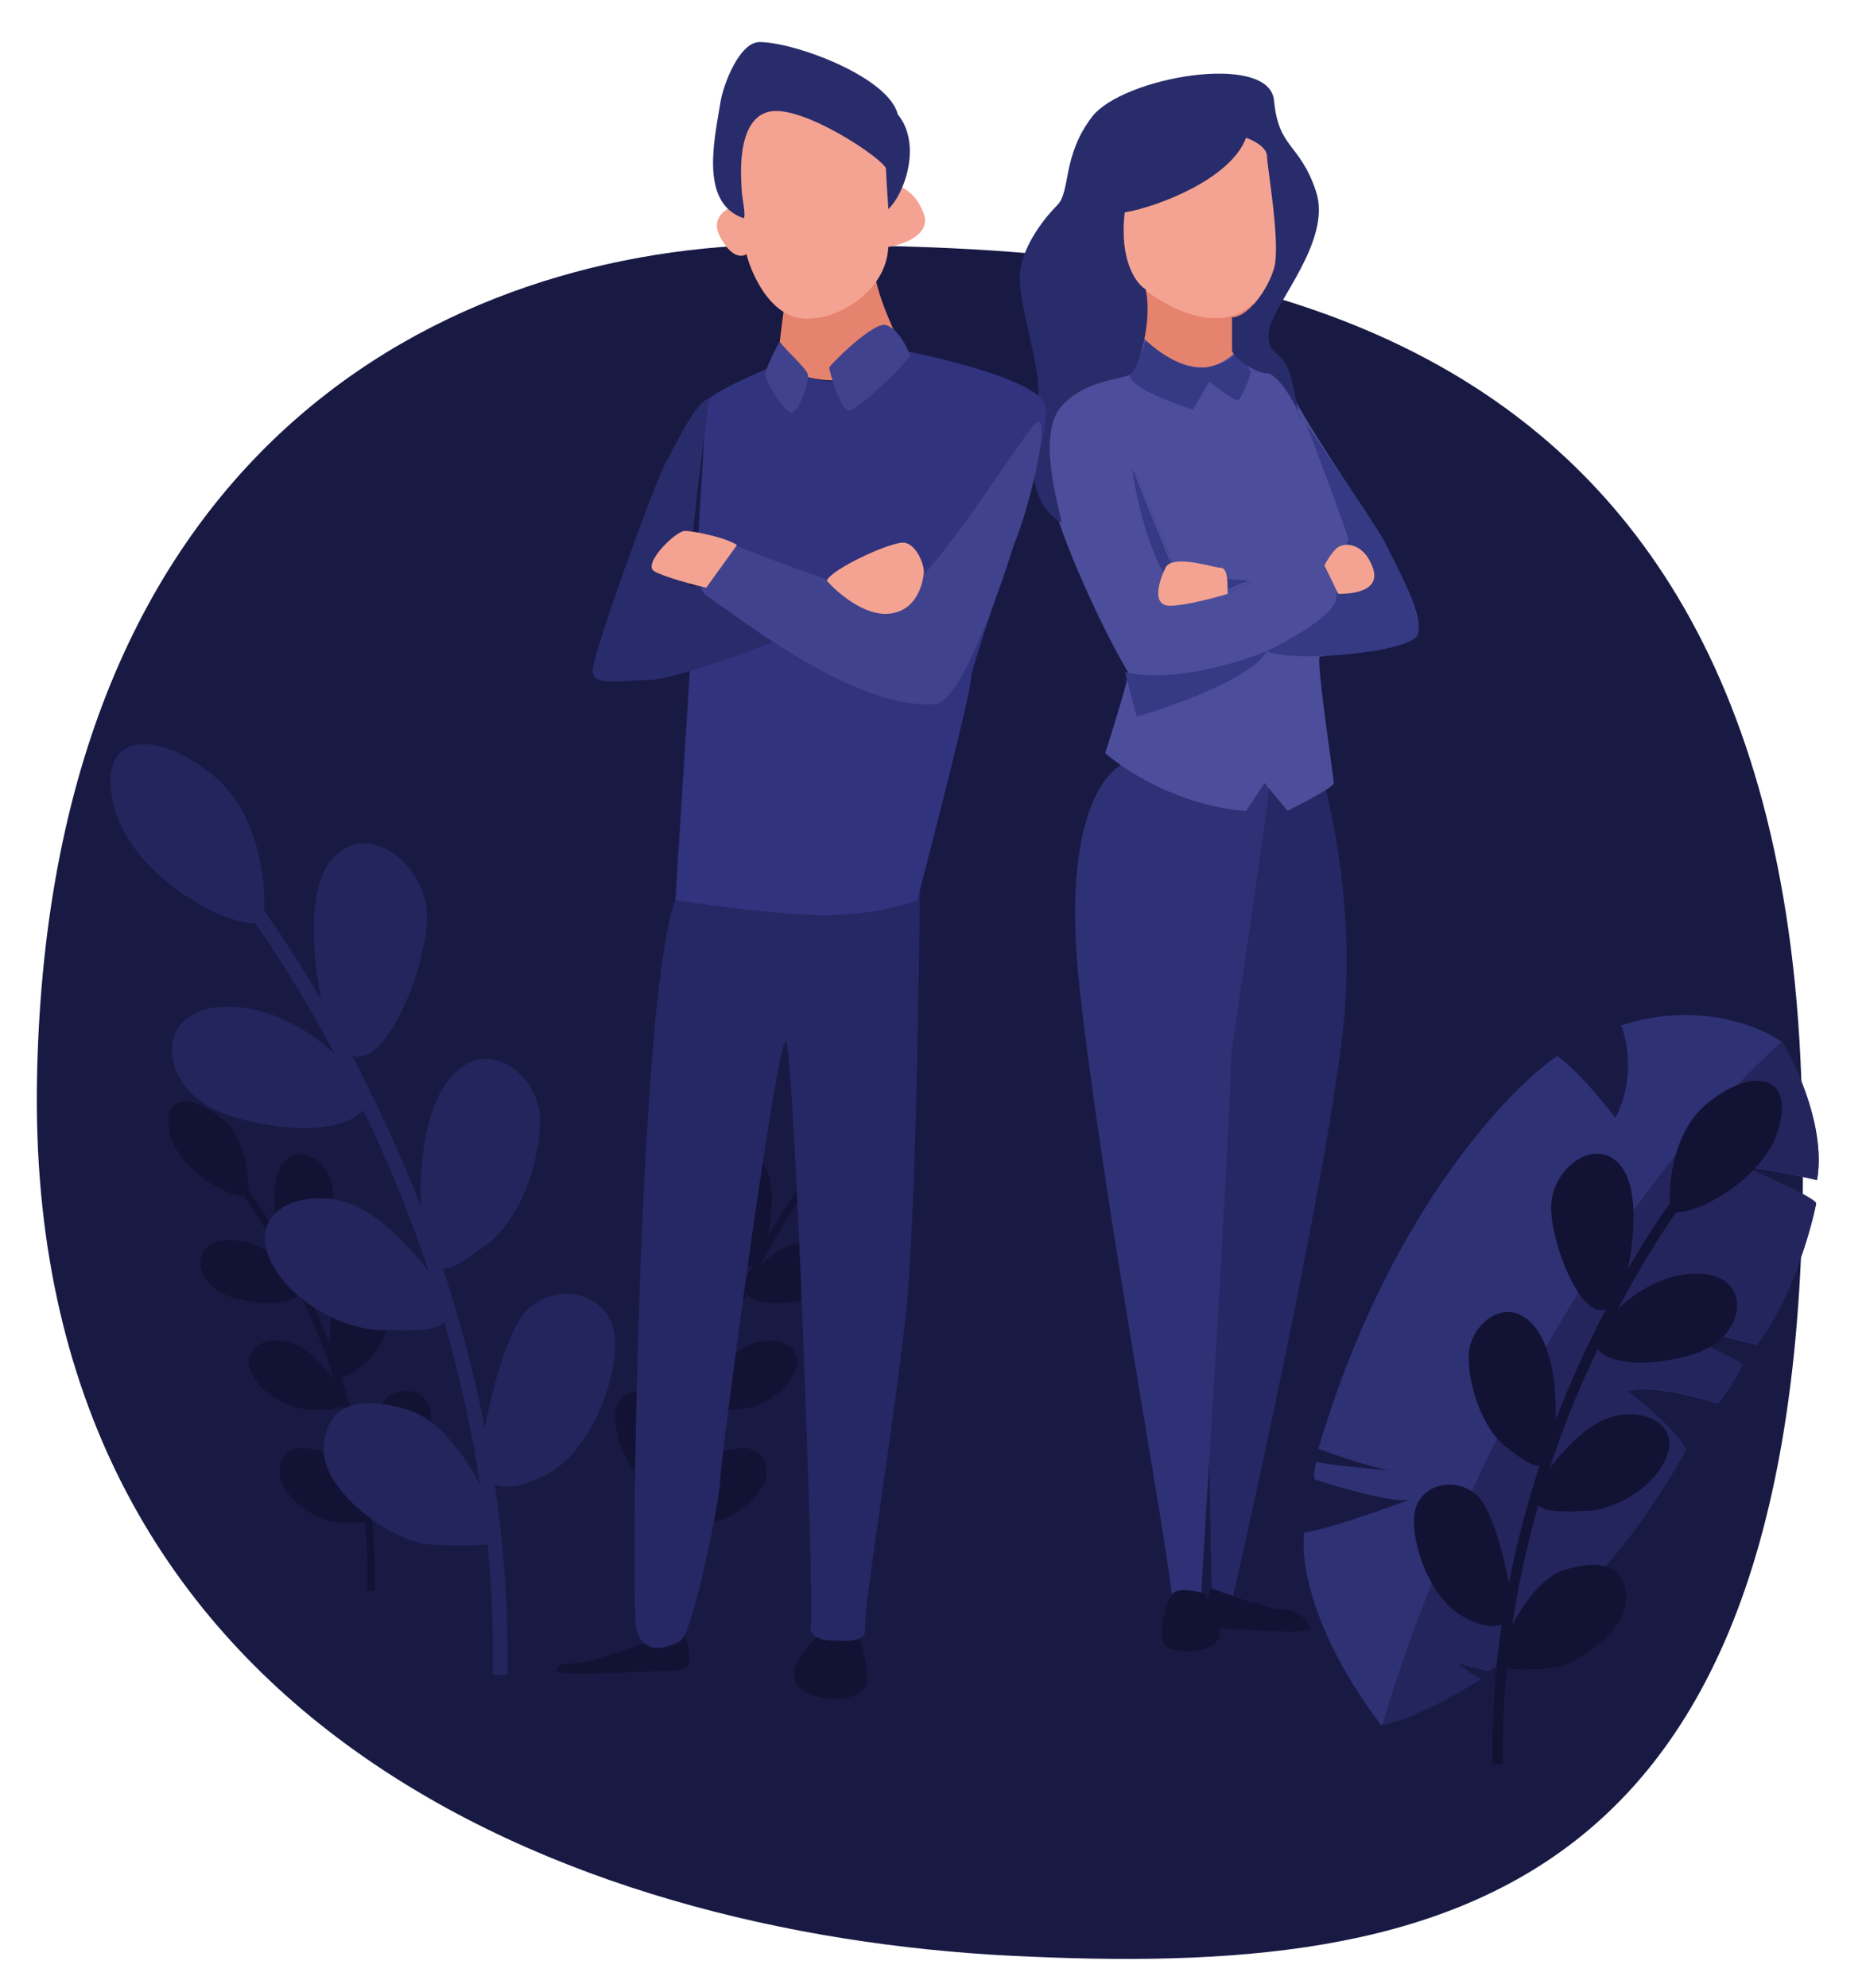 <svg width="355" height="378" viewBox="0 0 355 378" fill="none" xmlns="http://www.w3.org/2000/svg">
<path d="M342.67 204.641C348.514 362.286 275.879 376.049 192.39 371.878C108.901 367.707 4.54 327.67 7.044 204.641C9.549 81.612 89.281 45.657 151.897 46.491C214.514 47.325 336.826 46.997 342.67 204.641Z" fill="#191A44"/>
<path d="M255.918 191.101C257.669 164.157 250.228 142.955 249.353 139.421C246.581 140.893 240.512 144.721 238.411 148.255C235.784 152.672 228.781 201.26 228.781 208.328C228.781 213.982 229.948 273.996 230.532 303.296L234.034 305.946C240.745 276.646 254.518 212.657 255.918 191.101Z" fill="#262865"/>
<path d="M205.38 187.815C201.82 155.428 210.423 145.571 215.17 144.69C223.923 145.717 241.428 148.211 241.428 149.971C241.428 151.731 236.681 183.855 234.307 199.697C233.12 231.38 228.5 301.536 228.5 304C228.5 307.08 223 311.101 223 304.5C223 297.899 209.83 228.3 205.38 187.815Z" fill="#2F3176"/>
<path d="M244.051 306C241.351 306 239.407 304.7 238.057 304.7L230.407 302C229.207 304.55 227.707 309.65 231.307 309.65C235.807 309.65 249.258 311 249.258 309.65C249.258 308.3 246.751 306 244.051 306Z" fill="#121334"/>
<path d="M231.826 311.661C233.133 308.905 229.486 303.787 229.051 303C229.051 303 224.551 301.5 223.113 303C221.676 304.5 220.325 310.559 221.37 312.449C222.677 314.811 230.519 314.417 231.826 311.661Z" fill="#121334"/>
<path d="M244.174 52.941C244.174 56.486 236.816 60.623 233.137 62.249C219.451 69.34 206.648 44.962 206.648 41.86C206.648 38.757 220.334 32.108 224.749 28.119C229.164 24.13 234.903 19.698 240.642 24.573C246.381 29.449 244.174 48.508 244.174 52.941Z" fill="#F4A392"/>
<path fill-rule="evenodd" clip-rule="evenodd" d="M199.27 89.749C199.27 97.2 209.375 119.114 214.647 127.88C214.647 129.282 211.718 138.69 210.253 143.219C220.446 151.634 232.367 154.03 237.053 154.176L240.568 148.917L244.962 154.176C247.891 152.715 253.749 149.618 253.749 148.917C253.749 148.68 253.492 146.812 253.135 144.212C252.17 137.185 250.471 124.811 251.112 124.811C251.991 124.811 265.172 123.058 269.126 120.867C273.08 118.676 260.339 98.076 259.46 96.761C259.42 96.701 259.353 96.602 259.263 96.467C257.366 93.642 244.962 75.166 244.962 72.656C244.962 70.026 236.175 66.958 233.978 66.958C232.221 66.958 222.186 61.938 217.5 61.5C216.914 62.084 214.295 68.186 207.617 71.341C199.27 75.286 199.27 82.298 199.27 89.749ZM225.63 112.978C220.358 110.874 216.99 96.615 215.965 89.749L224.312 109.91L237.932 110.714C233.63 112.677 229.134 114.376 225.63 112.978Z" fill="#4C4E9B"/>
<path d="M215.965 89.749C216.99 96.615 220.358 110.874 225.63 112.978C229.134 114.376 233.63 112.677 237.932 110.714L224.312 109.91L215.965 89.749Z" fill="#4C4E9B"/>
<path d="M215.351 89.051C216.383 96.028 219.772 110.517 225.076 112.655C228.6 114.075 233.124 112.35 237.452 110.354L223.75 109.537L215.351 89.051Z" fill="#363983"/>
<path d="M254.249 113.546C254.249 116.752 245.409 121.711 240.988 123.789C244.967 126.016 268.394 124.234 269.72 120.671C271.046 117.109 263.974 104.193 263.09 102.412C262.382 100.987 253.07 87.27 248.503 80.589C251.155 87.567 256.459 101.699 256.459 102.412C256.459 103.302 254.249 109.537 254.249 113.546Z" fill="#363983"/>
<path d="M214.025 127.798L216.235 136.259C223.455 134.181 238.513 128.777 240.988 123.789C235.684 126.016 222.866 129.935 214.025 127.798Z" fill="#363983"/>
<path d="M235.376 76.1C236.084 76.1 237.439 72.538 238.028 70.756L235.376 66.302C235.376 67.193 234.139 69.153 229.188 69.865C223 70.756 217.695 63.185 217.695 65.412C217.695 67.639 214.601 68.975 215.043 71.647C215.397 73.785 223.147 76.694 226.978 77.882L230.072 72.538C231.545 73.725 234.669 76.1 235.376 76.1Z" fill="#363983"/>
<path d="M261.174 107.963C262.928 112.924 255.914 112.924 254.599 112.924L251.969 107.512C252.261 106.911 253.109 105.438 254.161 104.355C255.476 103.002 259.421 103.002 261.174 107.963Z" fill="#F4A392"/>
<path d="M232.243 107.963C233.558 107.963 233.558 110.669 233.558 112.924C231.075 113.676 225.405 115.179 222.6 115.179C219.093 115.179 220.408 110.669 221.723 107.963C223.038 105.257 230.928 107.963 232.243 107.963Z" fill="#F4A392"/>
<path d="M228.799 69.859C223.312 69.859 218.224 65.247 216.366 62.941L215.08 52.996C227.77 63.719 235.802 60.635 238.231 57.752L240.375 59.482C238.803 62.941 234.287 69.859 228.799 69.859Z" fill="#E6836E"/>
<path d="M237.052 26.2C234.211 34.005 220.187 39.356 213.973 40.391C212.908 49.614 216.192 53.99 217.967 55.025C219.298 61.233 216.635 69.659 215.304 70.989C213.972 72.32 206.872 71.876 201.99 77.198C197.108 82.519 201.546 96.71 201.99 99.371C193.114 94.493 197.551 79.415 197.551 74.093C197.551 68.771 194 58.129 194 52.807C194 47.485 198.438 41.721 201.101 39.06C203.764 36.399 201.99 29.747 207.759 22.209C213.528 14.67 241.49 9.792 242.377 19.105C243.265 28.417 247.26 27.087 250.366 36.399C253.473 45.712 242.377 57.685 241.49 62.563C240.602 67.442 243.709 66.555 245.04 70.102C245.932 72.479 246.625 76.448 246.985 78.409C247.161 78.853 247.26 79.206 247.26 79.415C247.26 79.854 247.163 79.375 246.985 78.409C246.047 76.028 242.916 70.989 241.046 70.989C238.827 70.989 234.389 67.885 234.389 66.555V60.346C237.229 60.346 241.046 55.468 242.377 51.033C243.709 46.599 241.046 31.521 241.046 29.747C241.046 27.974 238.383 26.643 237.052 26.2Z" fill="#292C6B"/>
<path d="M152.625 227.406C150.433 230.522 147.61 235.057 144.743 240.474C147.167 238.199 150.933 235.758 155.336 235.716C163.097 235.64 162.426 244.219 155.336 246.552C149.192 248.573 143.513 248.052 141.953 246.016C139.839 250.442 137.805 255.262 136.096 260.253C135.998 260.539 135.901 260.826 135.804 261.115C135.684 261.473 135.565 261.832 135.448 262.192C137.156 259.941 139.798 257.038 142.486 255.732C146.977 253.55 152.798 255.581 151.529 260.021C150.261 264.461 144.514 267.847 140.484 267.998C137.362 268.114 134.868 268.167 133.902 267.248C132.377 272.595 131.175 278.039 130.354 283.534C131.857 280.61 134.441 276.903 137.573 275.974C142.648 274.469 145.634 275.522 145.857 279.812C146.081 284.101 139.066 289.218 135.334 289.444C132.831 289.595 130.727 289.548 129.622 289.433C129.197 293.756 129.016 298.101 129.108 302.446L127.68 302.477C127.546 296.107 127.988 289.744 128.921 283.453C127.983 283.821 126.31 283.833 123.766 282.445C119.214 279.962 116.602 272.513 117.05 268.524C117.497 264.536 122.199 263.182 125.334 265.665C127.463 267.351 129.091 273.569 129.897 277.787C130.954 272.391 132.359 267.062 134.059 261.843C133.136 261.953 131.78 261.017 129.737 259.494C126.304 256.936 124.363 250.991 124.438 246.853C124.513 242.714 129.662 238.199 133.469 243.015C135.909 246.102 136.37 251.747 136.253 255.636C138.321 250.24 140.701 245.124 143.071 240.584C139.641 241.93 135.7 231.786 135.633 226.836C135.558 221.343 141.902 216.678 145.26 221.268C147.55 224.397 146.931 230.929 146.082 235.095C148.173 231.469 150.143 228.419 151.752 226.166C151.633 222.531 152.506 216.107 156.903 212.539C163.023 207.573 168.545 208.626 166.605 215.85C164.82 222.495 156.152 227.421 152.625 227.406Z" fill="#121334"/>
<path d="M46.375 227.406C48.567 230.522 51.39 235.057 54.257 240.474C51.833 238.199 48.067 235.758 43.664 235.716C35.903 235.64 36.574 244.219 43.664 246.552C49.808 248.573 55.487 248.052 57.047 246.016C59.161 250.442 61.195 255.262 62.904 260.253C63.002 260.539 63.099 260.826 63.196 261.115C63.316 261.473 63.435 261.832 63.552 262.192C61.844 259.941 59.202 257.038 56.514 255.732C52.023 253.55 46.202 255.581 47.471 260.021C48.739 264.461 54.486 267.847 58.516 267.998C61.638 268.114 64.132 268.167 65.098 267.248C66.624 272.595 67.825 278.039 68.647 283.534C67.143 280.61 64.559 276.903 61.427 275.974C56.352 274.469 53.367 275.522 53.143 279.812C52.919 284.101 59.934 289.218 63.666 289.444C66.169 289.595 68.273 289.548 69.378 289.433C69.803 293.756 69.984 298.101 69.892 302.446L71.32 302.477C71.454 296.107 71.013 289.744 70.079 283.453C71.017 283.821 72.69 283.833 75.234 282.445C79.786 279.962 82.398 272.513 81.95 268.524C81.503 264.536 76.801 263.182 73.666 265.665C71.537 267.351 69.909 273.569 69.103 277.787C68.046 272.391 66.641 267.062 64.941 261.843C65.864 261.953 67.22 261.017 69.263 259.494C72.696 256.936 74.636 250.991 74.562 246.853C74.487 242.714 69.338 238.199 65.531 243.015C63.092 246.102 62.63 251.747 62.747 255.636C60.679 250.24 58.299 245.124 55.929 240.584C59.359 241.93 63.3 231.786 63.367 226.836C63.442 221.343 57.098 216.678 53.74 221.268C51.45 224.397 52.069 230.929 52.918 235.095C50.827 231.469 48.857 228.419 47.248 226.166C47.367 222.531 46.494 216.107 42.097 212.539C35.977 207.573 30.455 208.626 32.395 215.85C34.18 222.495 42.848 227.421 46.375 227.406Z" fill="#121334"/>
<path d="M48.6 175.601C52.808 181.531 58.228 190.162 63.734 200.472C59.08 196.142 51.848 191.497 43.396 191.416C28.493 191.272 29.783 207.599 43.396 212.039C55.192 215.886 66.096 214.894 69.089 211.019C73.149 219.444 77.054 228.617 80.335 238.116C80.523 238.66 80.71 239.207 80.895 239.755C81.126 240.438 81.355 241.122 81.58 241.806C78.301 237.521 73.228 231.996 68.068 229.511C59.444 225.358 48.268 229.225 50.704 237.674C53.139 246.124 64.173 252.569 71.911 252.855C77.904 253.077 82.694 253.178 84.549 251.429C87.477 261.606 89.784 271.966 91.361 282.424C88.474 276.859 83.514 269.804 77.499 268.036C67.755 265.172 62.024 267.177 61.594 275.34C61.164 283.503 74.633 293.242 81.798 293.672C86.605 293.96 90.644 293.871 92.766 293.652C93.582 301.879 93.928 310.148 93.753 318.419L96.495 318.477C96.752 306.353 95.904 294.243 94.111 282.27C95.913 282.971 99.124 282.994 104.008 280.353C112.749 275.627 117.765 261.448 116.905 253.858C116.045 246.267 107.018 243.689 100.999 248.416C96.912 251.626 93.786 263.459 92.238 271.488C90.209 261.216 87.51 251.074 84.247 241.142C86.019 241.352 88.622 239.57 92.545 236.672C99.136 231.802 102.862 220.488 102.719 212.612C102.576 204.735 92.688 196.142 85.38 205.308C80.696 211.183 79.809 221.927 80.035 229.329C76.063 219.058 71.495 209.323 66.944 200.681C73.529 203.243 81.096 183.937 81.225 174.516C81.368 164.061 69.188 155.182 62.74 163.918C58.345 169.873 59.532 182.305 61.162 190.234C57.148 183.333 53.366 177.529 50.275 173.24C50.505 166.322 48.828 154.096 40.386 147.305C28.637 137.853 18.033 139.858 21.758 153.607C25.186 166.254 41.828 175.629 48.6 175.601Z" fill="#24255C"/>
<path d="M338.998 198.136C341.928 202.927 347.369 214.889 345.683 224.411C341.616 223.468 333.202 221.684 332.084 222.09C336.39 223.895 345.106 227.78 345.521 228.873C344.421 234.4 340.607 247.512 334.149 255.739C329.418 254.398 319.507 251.952 317.703 252.897C321.616 254.551 329.875 258.19 331.606 259.51C330.441 261.608 327.842 266.014 326.764 266.861C322.484 265.495 313.055 263.13 309.584 264.596C312.574 266.844 318.994 272.218 320.749 275.725C314.248 286.942 304.136 303.083 283.108 317.713C281.446 317.245 277.609 316.516 276.626 315.712C277.929 317.053 280.731 319.186 281.713 319.203C278.233 321.346 269.608 326.546 262.742 328C249.176 310.126 247.366 296.139 248.157 291.38C251.866 290.988 262.975 287.094 268.066 285.196C264.789 285.721 254.77 282.834 250.17 281.325C249.776 280.846 250.181 278.886 250.432 277.966C251.852 278.437 259.778 279.198 264.537 279.604C261.16 279.083 254.253 276.749 250.819 275.495C263.635 231.849 286.438 207.51 296.237 200.796C299.972 203.378 305.188 209.724 307.33 212.573C311.101 205.196 309.61 197.776 308.393 194.989C322.869 190.236 334.828 195.107 338.998 198.136Z" fill="#2F3175"/>
<path d="M339.019 198C296.8 236.358 270.749 300.649 263 328C269.846 326.544 278.444 321.339 281.912 319.194C280.934 319.177 278.14 317.041 276.841 315.699C277.821 316.504 281.647 317.234 283.303 317.702C304.266 303.057 314.346 286.899 320.827 275.671C319.077 272.159 312.678 266.78 309.697 264.53C313.157 263.062 322.557 265.43 326.824 266.797C327.898 265.95 330.489 261.538 331.65 259.439C329.925 258.117 321.692 254.474 317.791 252.818C319.589 251.873 329.47 254.321 334.185 255.663C340.624 247.428 344.426 234.302 345.523 228.769C345.109 227.675 336.42 223.787 332.127 221.979C333.242 221.573 341.629 223.359 345.684 224.302C347.364 214.771 341.941 202.796 339.019 198Z" fill="#24255C"/>
<path d="M318.875 230.544C315.806 234.9 311.854 241.24 307.84 248.814C311.233 245.633 316.507 242.22 322.67 242.161C333.536 242.056 332.596 254.049 322.67 257.31C314.069 260.136 306.118 259.407 303.935 256.561C300.974 262.75 298.128 269.488 295.735 276.466C295.598 276.866 295.462 277.267 295.326 277.67C295.158 278.172 294.992 278.674 294.827 279.177C297.218 276.029 300.917 271.971 304.68 270.145C310.968 267.094 319.117 269.935 317.341 276.142C315.565 282.349 307.52 287.083 301.877 287.293C297.507 287.456 294.015 287.53 292.662 286.245C290.527 293.721 288.845 301.332 287.695 309.014C289.8 304.926 293.417 299.744 297.803 298.445C304.908 296.341 309.087 297.814 309.4 303.81C309.714 309.807 299.892 316.961 294.668 317.276C291.163 317.488 288.218 317.423 286.67 317.262C286.075 323.305 285.823 329.38 285.951 335.455L283.951 335.497C283.764 326.592 284.383 317.696 285.69 308.9C284.376 309.415 282.035 309.432 278.473 307.492C272.099 304.021 268.443 293.605 269.069 288.03C269.696 282.454 276.279 280.56 280.667 284.032C283.648 286.39 285.927 295.083 287.055 300.98C288.535 293.435 290.503 285.985 292.882 278.689C291.591 278.843 289.692 277.534 286.832 275.405C282.025 271.828 279.309 263.517 279.413 257.731C279.518 251.945 286.727 245.633 292.056 252.366C295.472 256.682 296.119 264.574 295.954 270.011C298.85 262.466 302.181 255.315 305.499 248.967C300.698 250.849 295.18 236.667 295.086 229.747C294.982 222.067 303.863 215.544 308.564 221.962C311.769 226.336 310.903 235.468 309.715 241.293C312.642 236.223 315.4 231.96 317.653 228.809C317.486 223.728 318.709 214.746 324.864 209.758C333.432 202.815 341.164 204.288 338.447 214.387C335.948 223.677 323.813 230.564 318.875 230.544Z" fill="#121334"/>
<path d="M109.6 316.3C112.3 316.3 120.851 312.7 122.201 312.7L129.851 310C131.051 312.55 132.551 317.65 128.951 317.65C124.451 317.65 106 319 106 317.65C106 316.3 106.9 316.3 109.6 316.3Z" fill="#121334"/>
<path d="M151.286 319.811C149.623 316.053 155.722 311.221 156.277 310.147L162.376 308C163.67 311.221 165.924 318.308 164.594 320.885C162.93 324.106 152.95 323.569 151.286 319.811Z" fill="#121334"/>
<path d="M166.302 51.002C166.752 56.852 171.253 64.952 171.703 66.752C171.103 67.653 168.462 69.903 162.702 71.703C156.942 73.503 150.402 70.953 147.852 69.453C148.302 65.252 149.292 56.672 149.652 55.952C150.102 55.052 165.852 45.152 166.302 51.002Z" fill="#E6836E"/>
<path d="M175 168.999C175 168.999 174.5 227.5 172.5 248C170.5 268.5 164.163 305.927 164.612 309.303C165.062 312.679 160.414 311.929 158.767 311.929C157.454 311.929 153.609 311.929 154.271 308.553C154.933 305.176 151.07 198.328 149.5 198C147.702 197.625 137 278.124 137 281.5C137 284.876 131.79 310.5 129.542 311.929C127.294 313.358 122 315.106 121 309.303C120 303.5 121.387 192.5 128.194 172C135 151.5 175 168.999 175 168.999Z" fill="#262865"/>
<path d="M184.752 128.856C184.752 132.006 174.499 171.157 174.499 171.157C174.499 171.157 167.5 174 157 174C146.5 174 128.5 171.157 128.5 171.157C128.5 171.157 134.35 78.453 134.35 76.653C134.35 75.213 142.451 71.553 146.501 69.903C149.201 70.803 155.591 72.603 159.551 72.603C163.512 72.603 169.602 68.703 172.152 66.753C180.102 68.253 196.543 72.333 198.703 76.653C201.403 82.054 184.752 125.705 184.752 128.856Z" fill="#31337E"/>
<path d="M123.1 129.306C128.051 129.306 143.801 123.455 149.202 121.205C152.442 119.92 152.352 113.169 151.902 109.954C145.301 110.704 131.921 112.024 131.201 111.304C130.481 110.584 133.363 87.304 134.894 75.753C132.244 76.527 128.736 84.24 126.701 87.904C124.451 91.954 112.75 124.355 112.75 127.506C112.75 130.656 118.15 129.306 123.1 129.306Z" fill="#292C6B"/>
<path d="M134.8 113.554C129.85 110.404 138.85 104.103 139.75 103.653C148.001 106.953 165.582 113.554 169.902 113.554C175.302 113.554 191.55 87.3 196.5 81C200.46 75.96 196.5 95 192.853 103.653C190.003 112.954 183.133 132.005 178.453 133.805C163.152 135.605 139.75 116.704 134.8 113.554Z" fill="#40428D"/>
<path d="M130.3 100.954C132.101 100.954 138.401 102.304 140.201 103.654L134.351 111.755C131.801 111.155 126.25 109.684 124.45 108.604C122.2 107.254 128.5 100.954 130.3 100.954Z" fill="#F4A392"/>
<path d="M169.003 116.705C164.322 117.065 159.252 112.655 157.302 110.405C158.202 108.154 169.903 102.754 172.153 103.204C174.403 103.654 175.753 107.254 175.753 108.604C175.753 109.954 174.853 116.255 169.003 116.705Z" fill="#F4A392"/>
<path d="M157.752 69.902C157.752 70.352 159.704 77.552 161.352 78.002C163 78.453 173.053 68.372 173.053 67.652C173.053 66.932 171 62.5 168.553 61.802C166.105 61.103 157.752 69.542 157.752 69.902Z" fill="#40428D"/>
<path d="M145.602 71.252C145.602 72.332 149.104 78.405 150.552 78.453C152 78.5 154 72.5 153.702 71.252C153.404 70.004 149.952 67.052 148.302 64.952C147.402 66.602 145.602 70.172 145.602 71.252Z" fill="#40428D"/>
<path d="M169.001 46.951C168.551 55.951 158.651 60.452 155.051 60.452C147.491 61.892 143.2 52.951 142 48.301C141.25 48.901 139.21 49.111 137.05 45.151C134.89 41.191 138.55 39.301 140.65 38.851C140.8 32.55 141.46 19.77 142.9 19.05C144.7 18.15 153.701 16.8 164.051 19.05C172.332 20.85 171.702 30.6 170.352 35.25C171.552 35.4 174.312 36.691 175.752 40.651C177.192 44.611 171.852 46.501 169.001 46.951Z" fill="#F4A392"/>
<path d="M137.052 19.501C137.603 16.001 140.701 8 144.5 8C151.143 8 169.015 14.597 170.803 21.751C175.5 27.5 172 37 169.003 39.752C168.853 37.501 168.606 33.702 168.553 32.101C168.5 30.5 152.352 19.501 146.052 21.301C139.752 23.101 141.102 34.801 141.102 36.151C141.102 37.231 141.95 40.9 141.5 41.5C132.948 38.649 135.999 26.184 137.052 19.501Z" fill="#292C6B"/>
</svg>
